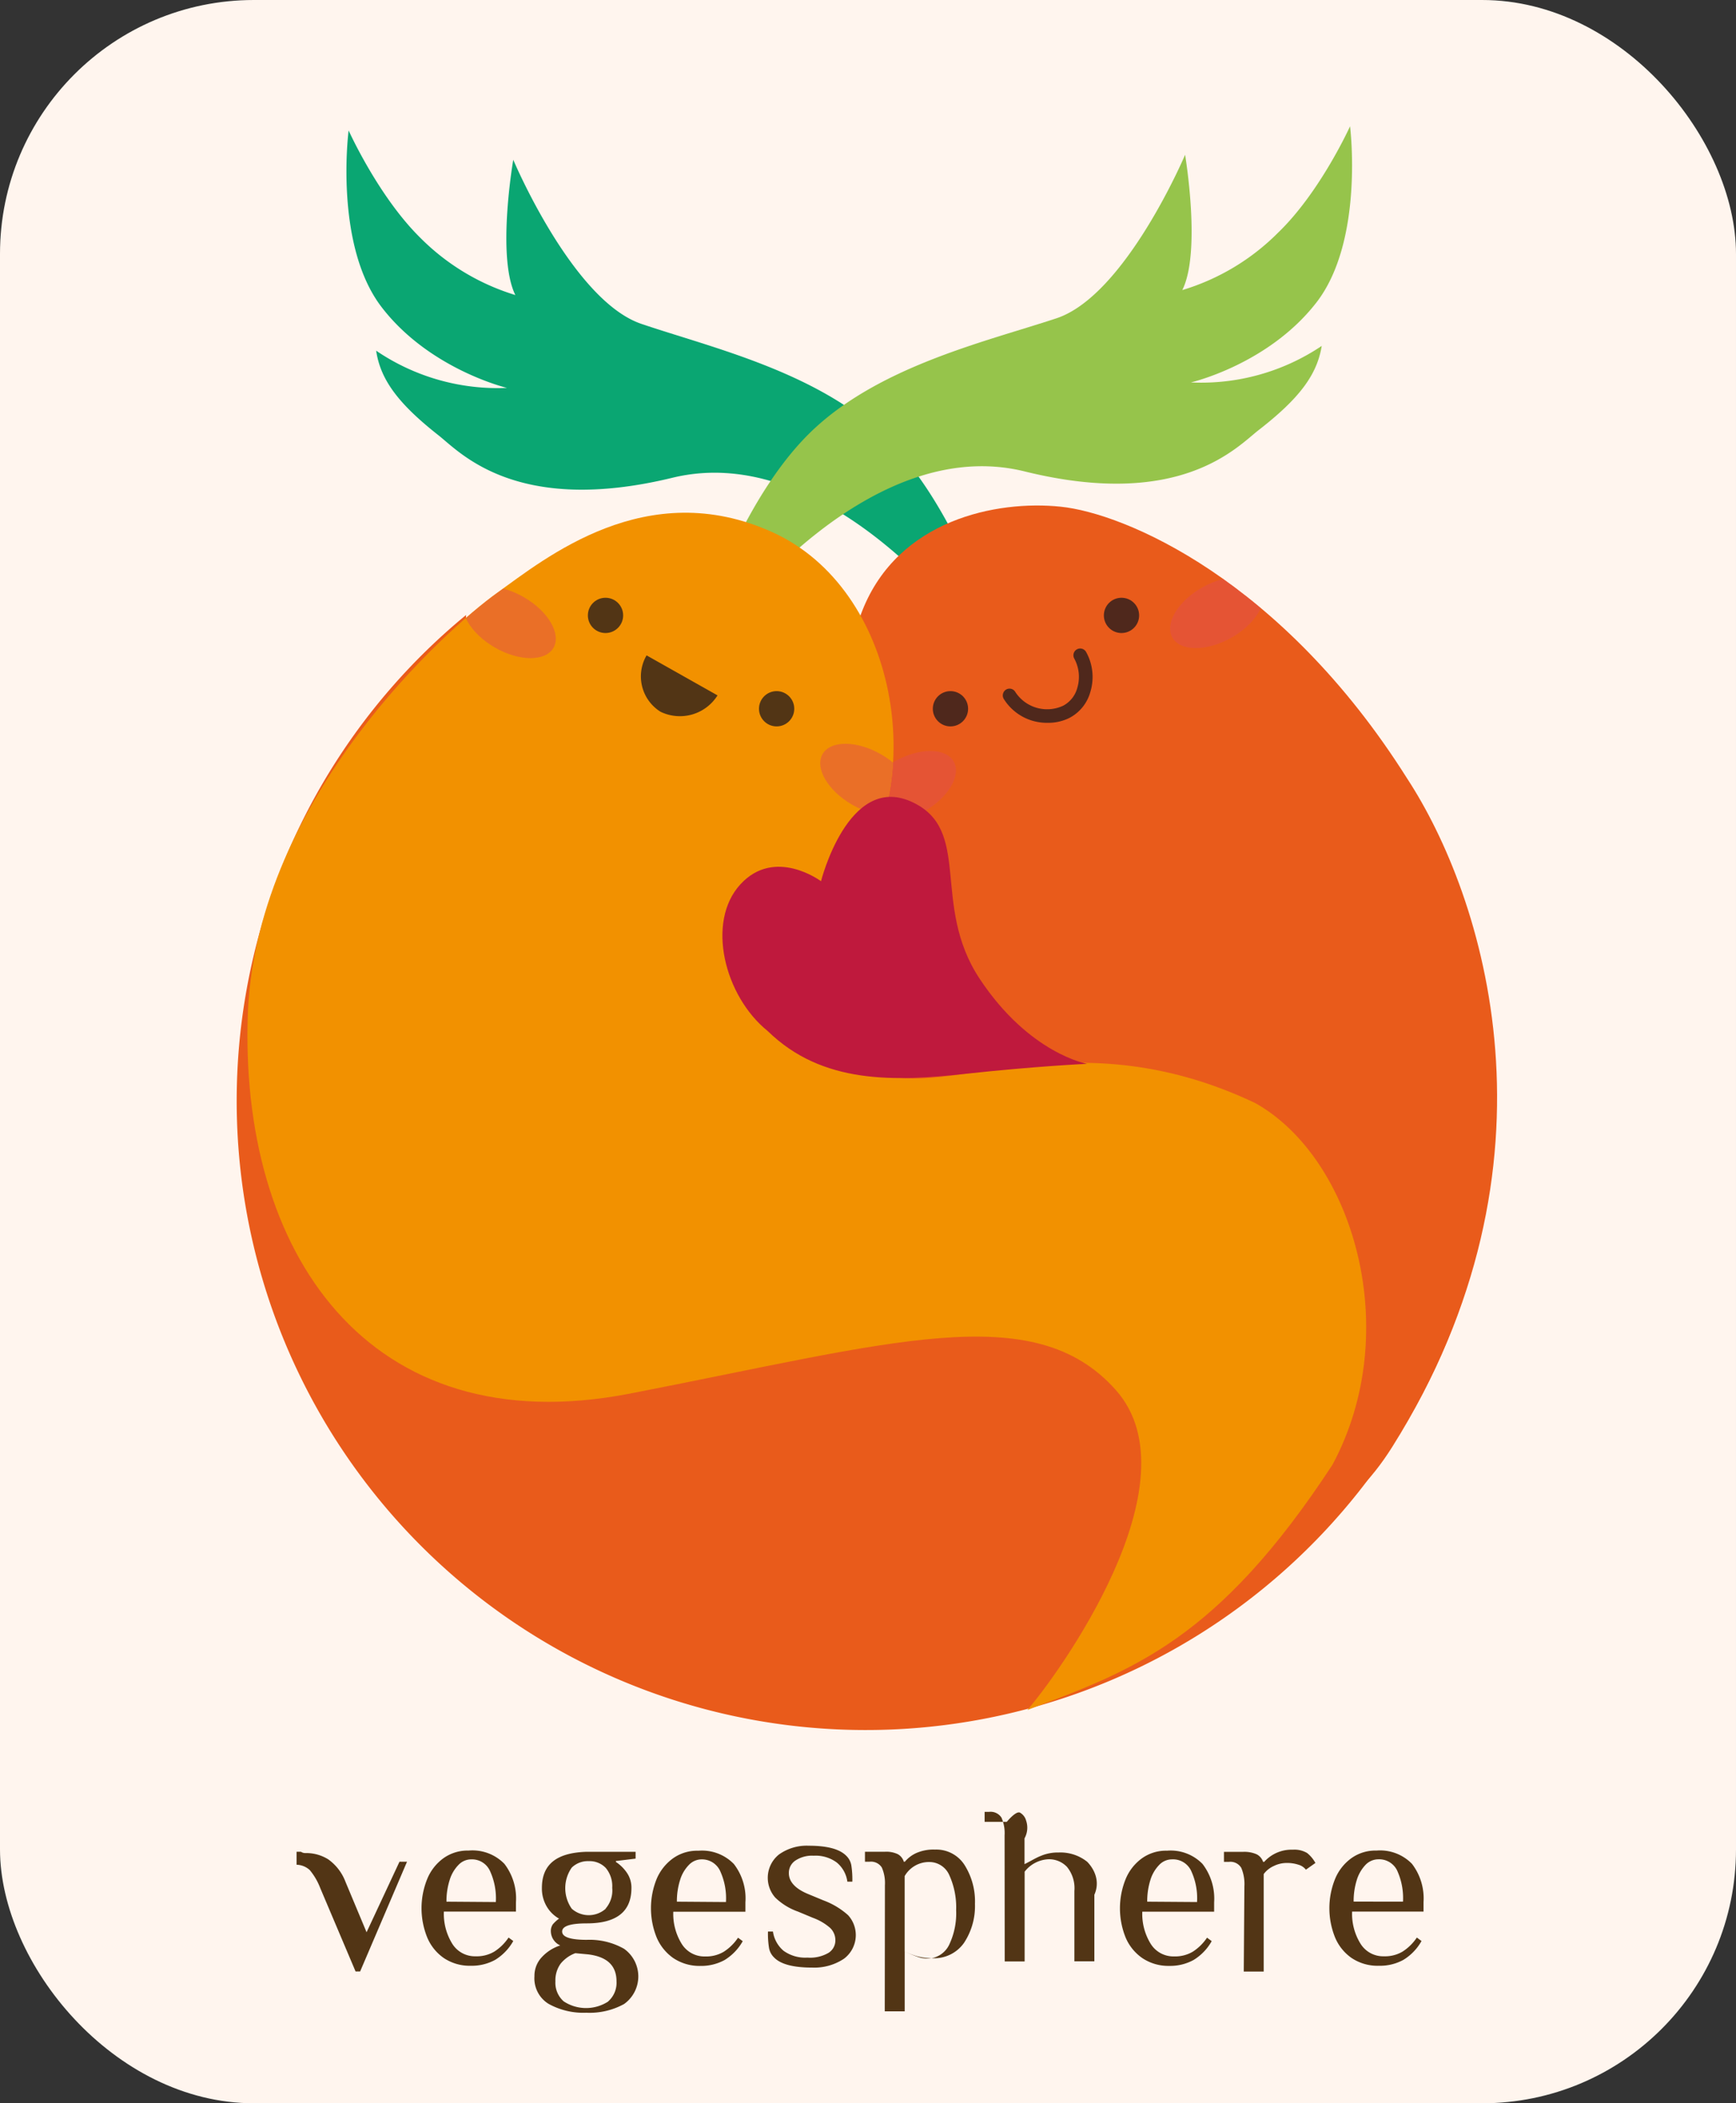 <svg xmlns="http://www.w3.org/2000/svg" xmlns:xlink="http://www.w3.org/1999/xlink" viewBox="0 0 440 533"><rect x="0" y="0" width="440" height="533" fill="#333333" stroke="none"/><defs><style>.cls-1{fill:none;}.cls-2{fill:#fff5ee;}.cls-3{fill:#e95b1b;}.cls-4{fill:#0aa672;}.cls-5{fill:#96c44b;}.cls-6{clip-path:url(#clip-path);}.cls-7{opacity:0.5;}.cls-8{fill:#e24d4d;}.cls-9{fill:#f29100;}.cls-10{clip-path:url(#clip-path-2);}.cls-11{opacity:0.75;}.cls-12{fill:#1c171c;}.cls-13{fill:#523515;}.cls-14{fill:#bf193d;}</style><clipPath id="clip-path"><path class="cls-1" d="M268.8,128.4c16.18,1.64,56,18.37,87.83,68.85,19.41,29.65,41.43,97.46-3.71,169.34s-107.7-80.88-113.74-103.8-22.75-39.46-26.46-67.71c-1.67-12.31-3.16-17.22,5.91-40.29S252.6,126.73,268.8,128.4Z"/></clipPath><clipPath id="clip-path-2"><path class="cls-1" d="M216,223.33c19.24-25.27,11.7-74-20.22-88.46s-57.5,6.57-69.93,15.47-60.34,51.41-63,105.7c-2.52,61.16,88.47,91.9,142.4,86.41s73.61-.91,91.88,20.78-8.34,59.5-8.34,59.5,37.23-17.34,56.49-45.5,13.19-55.2-11.07-69.5-52.09-9.76-81.87-25.28S196.74,248.73,216,223.33Z"/></clipPath></defs><g id="Calque_2" data-name="Calque 2"><g id="Calque_2-2" data-name="Calque 2"><rect class="cls-2" width="440" height="533" rx="64.34"/><g id="Layer_2" data-name="Layer 2"><g id="Layer_1-2" data-name="Layer 1-2"><path class="cls-3" d="M378.87,279.14A159.44,159.44,0,1,1,118.13,155.85h0c-.94,44.8,47.26,81.33,106.74,81.33,55.31,0,100.75-31.51,106.16-71.9A158.86,158.86,0,0,1,378.87,279.14Z"/><path class="cls-4" d="M250.53,156.28s-9.43-29.65-26.69-45.93S180,88,162.55,82.07s-32.46-41.58-32.46-41.58-4.27,24.57.53,34.28a57.71,57.71,0,0,1-24.19-14.61c-10.59-10.47-18.07-27.1-18.07-27.1S84.6,62,96.7,77.8s31.8,20.5,31.8,20.5a54.76,54.76,0,0,1-33.16-9.43c1.09,7.33,5.56,13.39,15.82,21.46,5.46,4.29,19.67,20.37,59.27,10.74s74.84,38.49,74.84,38.49Z"/><path class="cls-5" d="M179.43,154.41s9.58-29.62,26.92-45.75,43.9-22.19,61.42-28,32.6-41.43,32.6-41.43,4.15,24.6-.71,34.28A57.6,57.6,0,0,0,323.9,59c10.74-10.31,18.28-27,18.28-27s3.64,29-8.55,44.69-31.79,20.22-31.79,20.22A54.76,54.76,0,0,0,335,87.66C333.81,95,329.31,101,319,109c-5.49,4.27-19.77,20.22-59.32,10.46s-75,38.19-75,38.19Z"/><path class="cls-3" d="M268.8,128.4c16.18,1.64,56,18.37,87.83,68.85,19.41,29.65,41.43,97.46-3.71,169.34s-107.7-80.88-113.74-103.8-26.89-14.33-30.73-42.59c-1.67-12.31,1-42.39,10.11-65.46S252.6,126.73,268.8,128.4Z"/><g class="cls-6"><g class="cls-7"><ellipse class="cls-8" cx="230.46" cy="199.31" rx="12.92" ry="7.36" transform="translate(-67.95 137.76) rotate(-29.2)"/><ellipse class="cls-8" cx="308.41" cy="155.23" rx="12.92" ry="7.36" transform="translate(-36.54 170.19) rotate(-29.2)"/></g></g><path class="cls-9" d="M216,223.33c19.24-25.27,11.7-74-20.22-88.46s-57.5,6.57-69.93,15.47-60.34,51.41-63,105.7c-2.52,61.16,30.33,110,96.73,97.13s102.42-24.36,123.24-.91-14.91,72.44-22.42,81.06c26.72-10,48.23-17.69,77.32-62.13,18.25-33.92,5.21-77.82-19.59-91.67-48-22.75-80.07,1.16-98.44-8.75S202.68,239.66,216,223.33Z"/><g class="cls-10"><g class="cls-7"><ellipse class="cls-8" cx="129.1" cy="157.7" rx="7.36" ry="12.92" transform="translate(-72.03 190.66) rotate(-60)"/><ellipse class="cls-8" cx="219.68" cy="197.55" rx="7.36" ry="12.92" transform="translate(-61.25 289.03) rotate(-60)"/></g></g><g class="cls-11"><circle class="cls-12" cx="240.9" cy="179.61" r="4.47"/><circle class="cls-12" cx="284.25" cy="155.95" r="4.47"/><path class="cls-12" d="M265.49,183.17a12.84,12.84,0,0,1-11.12-6.12,1.74,1.74,0,0,1,.66-2.32,1.69,1.69,0,0,1,2.31.63v0a9.61,9.61,0,0,0,12.16,3.46,7.21,7.21,0,0,0,3.56-4.55,9.68,9.68,0,0,0-.78-7.38,1.7,1.7,0,0,1,3-1.67,13,13,0,0,1,1.08,10.11,10.6,10.6,0,0,1-5.25,6.57A12,12,0,0,1,265.49,183.17Z"/></g><g class="cls-11"><circle class="cls-12" cx="196.84" cy="179.61" r="4.47"/><circle class="cls-12" cx="153.47" cy="155.95" r="4.47"/><path class="cls-12" d="M163.88,166.08a10.56,10.56,0,0,0,3.54,14.29,11.26,11.26,0,0,0,14.44-4.15"/></g><path class="cls-13" d="M81.16,478.44a16,16,0,0,0-2.65-4.54,5.13,5.13,0,0,0-3.34-1.35v-3.29h1.11a1.93,1.93,0,0,0,1.16.33,10.59,10.59,0,0,1,5.72,1.57,12.33,12.33,0,0,1,4.39,5.68l5.36,12.82,8.34-17.87h1.91l-11.88,27.8H90.12Z"/><path class="cls-13" d="M112.5,496.2a11.94,11.94,0,0,1-4.22-5.23,19.76,19.76,0,0,1,0-14.81,12.2,12.2,0,0,1,4.14-5.28,10.52,10.52,0,0,1,6.34-1.92,11.28,11.28,0,0,1,9.08,3.36,14.38,14.38,0,0,1,2.93,9.73v2.37H112.5a14.42,14.42,0,0,0,2.14,8.17,6.76,6.76,0,0,0,5.92,3.16,8.73,8.73,0,0,0,4.73-1.19A12.37,12.37,0,0,0,128.9,491l1.19.88a13.1,13.1,0,0,1-4.6,4.78,12.29,12.29,0,0,1-6.14,1.49A11.81,11.81,0,0,1,112.5,496.2ZM125.67,482a16.5,16.5,0,0,0-1.54-8,5,5,0,0,0-4.7-2.81,4.42,4.42,0,0,0-3.21,1.39,9.34,9.34,0,0,0-2.25,3.84,17.64,17.64,0,0,0-.81,5.49Z"/><path class="cls-13" d="M139,507.78a7.59,7.59,0,0,1-3.54-7A6.86,6.86,0,0,1,137.3,496a10.86,10.86,0,0,1,4.7-3,4,4,0,0,1-2.38-3.54,2.91,2.91,0,0,1,.53-1.85,9.8,9.8,0,0,1,1.54-1.41,8.37,8.37,0,0,1-3.08-3,8.94,8.94,0,0,1-1.26-4.78c0-6,3.76-8.92,11.32-9.15H161.1V471l-5,.61v.23a10.09,10.09,0,0,1,2.78,2.73,6.64,6.64,0,0,1,1.16,3.89q0,8.94-11.3,8.95c-4.17,0-6.26.68-6.26,2.07s2.09,2.1,6.26,2.1a17.65,17.65,0,0,1,9.43,2.27,8.59,8.59,0,0,1,0,14,18.08,18.08,0,0,1-9.55,2.2A18.16,18.16,0,0,1,139,507.78Zm15.16-.61a6.26,6.26,0,0,0,2.1-5.05c0-4-2.37-6.25-7.15-6.85l-3.29-.31a8.72,8.72,0,0,0-3.74,2.68,7.23,7.23,0,0,0-1.31,4.48,6.26,6.26,0,0,0,2.1,5.05,10.31,10.31,0,0,0,11.34,0Zm-.63-23.55a7,7,0,0,0,1.64-5.21,7.22,7.22,0,0,0-1.64-5.06,5.69,5.69,0,0,0-4.3-1.71,5.83,5.83,0,0,0-4.32,1.64,9.07,9.07,0,0,0,0,10.41,6.48,6.48,0,0,0,8.62,0Z"/><path class="cls-13" d="M170.65,496.2a12.14,12.14,0,0,1-4.22-5.23,19.76,19.76,0,0,1,0-14.81,12.33,12.33,0,0,1,4.22-5.28A10.53,10.53,0,0,1,177,469a11.26,11.26,0,0,1,9,3.36,14.26,14.26,0,0,1,2.93,9.73v2.37H170.65a14.43,14.43,0,0,0,2.15,8.17,6.75,6.75,0,0,0,5.92,3.16,8.7,8.7,0,0,0,4.72-1.19,12.41,12.41,0,0,0,3.62-3.56l1.19.88a13.18,13.18,0,0,1-4.6,4.78,12.35,12.35,0,0,1-6.12,1.49A11.9,11.9,0,0,1,170.65,496.2ZM184,482a16.5,16.5,0,0,0-1.54-8,5.06,5.06,0,0,0-4.63-2.81,4.45,4.45,0,0,0-3.21,1.39,9.34,9.34,0,0,0-2.25,3.84,17.94,17.94,0,0,0-.81,5.49Z"/><path class="cls-13" d="M196.23,496.08a4.42,4.42,0,0,1-1.31-2.41,22.59,22.59,0,0,1-.27-4.19h1.26a7.86,7.86,0,0,0,2.67,4.86,9.37,9.37,0,0,0,6.06,1.74,9.25,9.25,0,0,0,5.35-1.2,3.72,3.72,0,0,0,1.74-3.21,4.28,4.28,0,0,0-1.37-3.15,13.76,13.76,0,0,0-4.3-2.51l-3.79-1.58a15.8,15.8,0,0,1-5.77-3.55,7.57,7.57,0,0,1,.64-10.68c.12-.1.24-.21.37-.3a12.11,12.11,0,0,1,7.48-2.17c4.62,0,7.78.83,9.46,2.51a4.44,4.44,0,0,1,1.31,2.38,23,23,0,0,1,.27,4.22h-1.26A7.62,7.62,0,0,0,212.1,472a9,9,0,0,0-5.88-1.74,7.57,7.57,0,0,0-4.62,1.23,3.73,3.73,0,0,0-1.66,3.18c0,2.19,1.66,4,5,5.35l3.79,1.57a19.45,19.45,0,0,1,6.22,3.74,7.48,7.48,0,0,1-.48,10.57,6.32,6.32,0,0,1-.64.52,13.52,13.52,0,0,1-8,2.19C201.12,498.62,197.86,497.76,196.23,496.08Z"/><path class="cls-13" d="M224.29,477.72a9.76,9.76,0,0,0-.79-4.47,3.24,3.24,0,0,0-3.15-1.46h-1.12v-2.53h5.06a6.83,6.83,0,0,1,3.24.6,3.24,3.24,0,0,1,1.55,1.93h.26a8.21,8.21,0,0,1,2.89-2.2,10.83,10.83,0,0,1,4.77-.88,8.48,8.48,0,0,1,7.46,3.89,17.29,17.29,0,0,1,2.65,9.87,16.91,16.91,0,0,1-2.77,9.87,9.19,9.19,0,0,1-8,3.89,14.53,14.53,0,0,1-3.77-.46,19.29,19.29,0,0,1-3.27-1.24V509.7h-5.05Zm12.42,18.38a6.23,6.23,0,0,0,4-3.57,18.51,18.51,0,0,0,1.63-8.46,19.69,19.69,0,0,0-1.72-8.85,5.52,5.52,0,0,0-5.06-3.36,7.09,7.09,0,0,0-6.27,3.57v19.1a30,30,0,0,0,3.11,1.29A7.12,7.12,0,0,0,236.71,496.1Z"/><path class="cls-13" d="M254.62,465.08a9.76,9.76,0,0,0-.79-4.47,3.28,3.28,0,0,0-3.15-1.46h-1.12v2.53h5.62s2.26-2.79,3.31-2.35a3.24,3.24,0,0,1,1.57,2,5.54,5.54,0,0,1-.39,4.53v6.54c1.81-.9,2.91-1.62,4.13-2.09a11,11,0,0,1,4.5-.86,10.86,10.86,0,0,1,7.28,2.37c2.13,2.23,3.16,5.28,1.79,8.34v16.86h-5.06V479.19a8.52,8.52,0,0,0-1.89-6.11,6.25,6.25,0,0,0-4.72-1.92,8.11,8.11,0,0,0-6,3.15v22.75h-5.05Z"/><path class="cls-13" d="M289.52,496.2A12,12,0,0,1,285.3,491a19.76,19.76,0,0,1,0-14.81,12.22,12.22,0,0,1,4.15-5.28,10.5,10.5,0,0,1,6.34-1.92,11.26,11.26,0,0,1,9,3.36,14.44,14.44,0,0,1,2.94,9.73v2.37H289.52a14.43,14.43,0,0,0,2.15,8.17,6.76,6.76,0,0,0,5.89,3.16,8.78,8.78,0,0,0,4.75-1.19,12.41,12.41,0,0,0,3.62-3.56l1.18.88a13,13,0,0,1-4.6,4.78,12.27,12.27,0,0,1-6.14,1.49A11.81,11.81,0,0,1,289.52,496.2ZM303.4,482a16.5,16.5,0,0,0-1.54-8,5.06,5.06,0,0,0-4.83-2.81,4.45,4.45,0,0,0-3.21,1.39,9.45,9.45,0,0,0-2.25,3.84,17.93,17.93,0,0,0-.8,5.49Z"/><path class="cls-13" d="M315.4,478a10.57,10.57,0,0,0-.79-4.66,3.22,3.22,0,0,0-3.15-1.52h-1.24v-2.53H315a7.81,7.81,0,0,1,3.48.6,3.32,3.32,0,0,1,1.66,1.93h.28a9.29,9.29,0,0,1,7.25-3.08,6.28,6.28,0,0,1,3.63.84,8.44,8.44,0,0,1,2.1,2.52l-2.41,1.7a3.68,3.68,0,0,0-1.94-1.27,9.12,9.12,0,0,0-2.89-.43,7.38,7.38,0,0,0-3.31.77,6.45,6.45,0,0,0-2.56,2.05v24.7h-5.05Z"/><path class="cls-13" d="M342.6,496.2a11.94,11.94,0,0,1-4.22-5.23,19.76,19.76,0,0,1,0-14.81,12.22,12.22,0,0,1,4.15-5.28,10.48,10.48,0,0,1,6.34-1.92,11.26,11.26,0,0,1,9,3.36,14.38,14.38,0,0,1,2.93,9.73v2.37H342.7a14.35,14.35,0,0,0,2.15,8.17,6.74,6.74,0,0,0,5.92,3.16,8.7,8.7,0,0,0,4.72-1.19,12.41,12.41,0,0,0,3.62-3.56l1.18.88a13,13,0,0,1-4.6,4.78,12.29,12.29,0,0,1-6.14,1.49A11.83,11.83,0,0,1,342.6,496.2Zm13-14.3a16.78,16.78,0,0,0-1.54-8,5.07,5.07,0,0,0-4.71-2.73,4.54,4.54,0,0,0-3.23,1.39,9.66,9.66,0,0,0-2.23,3.84,17.93,17.93,0,0,0-.8,5.49Z"/><path class="cls-14" d="M230.84,203.09c-15.9-7-22.75,20.22-22.75,20.22s-11.7-8.75-20.45.81-4,28.35,6.93,37.15c13.9,13.57,32.2,12.79,50.2,10.84s30.76-2.52,30.76-2.52-14.61-2.53-27.2-21.51S246.74,210.09,230.84,203.09Z"/></g></g></g></g></svg>